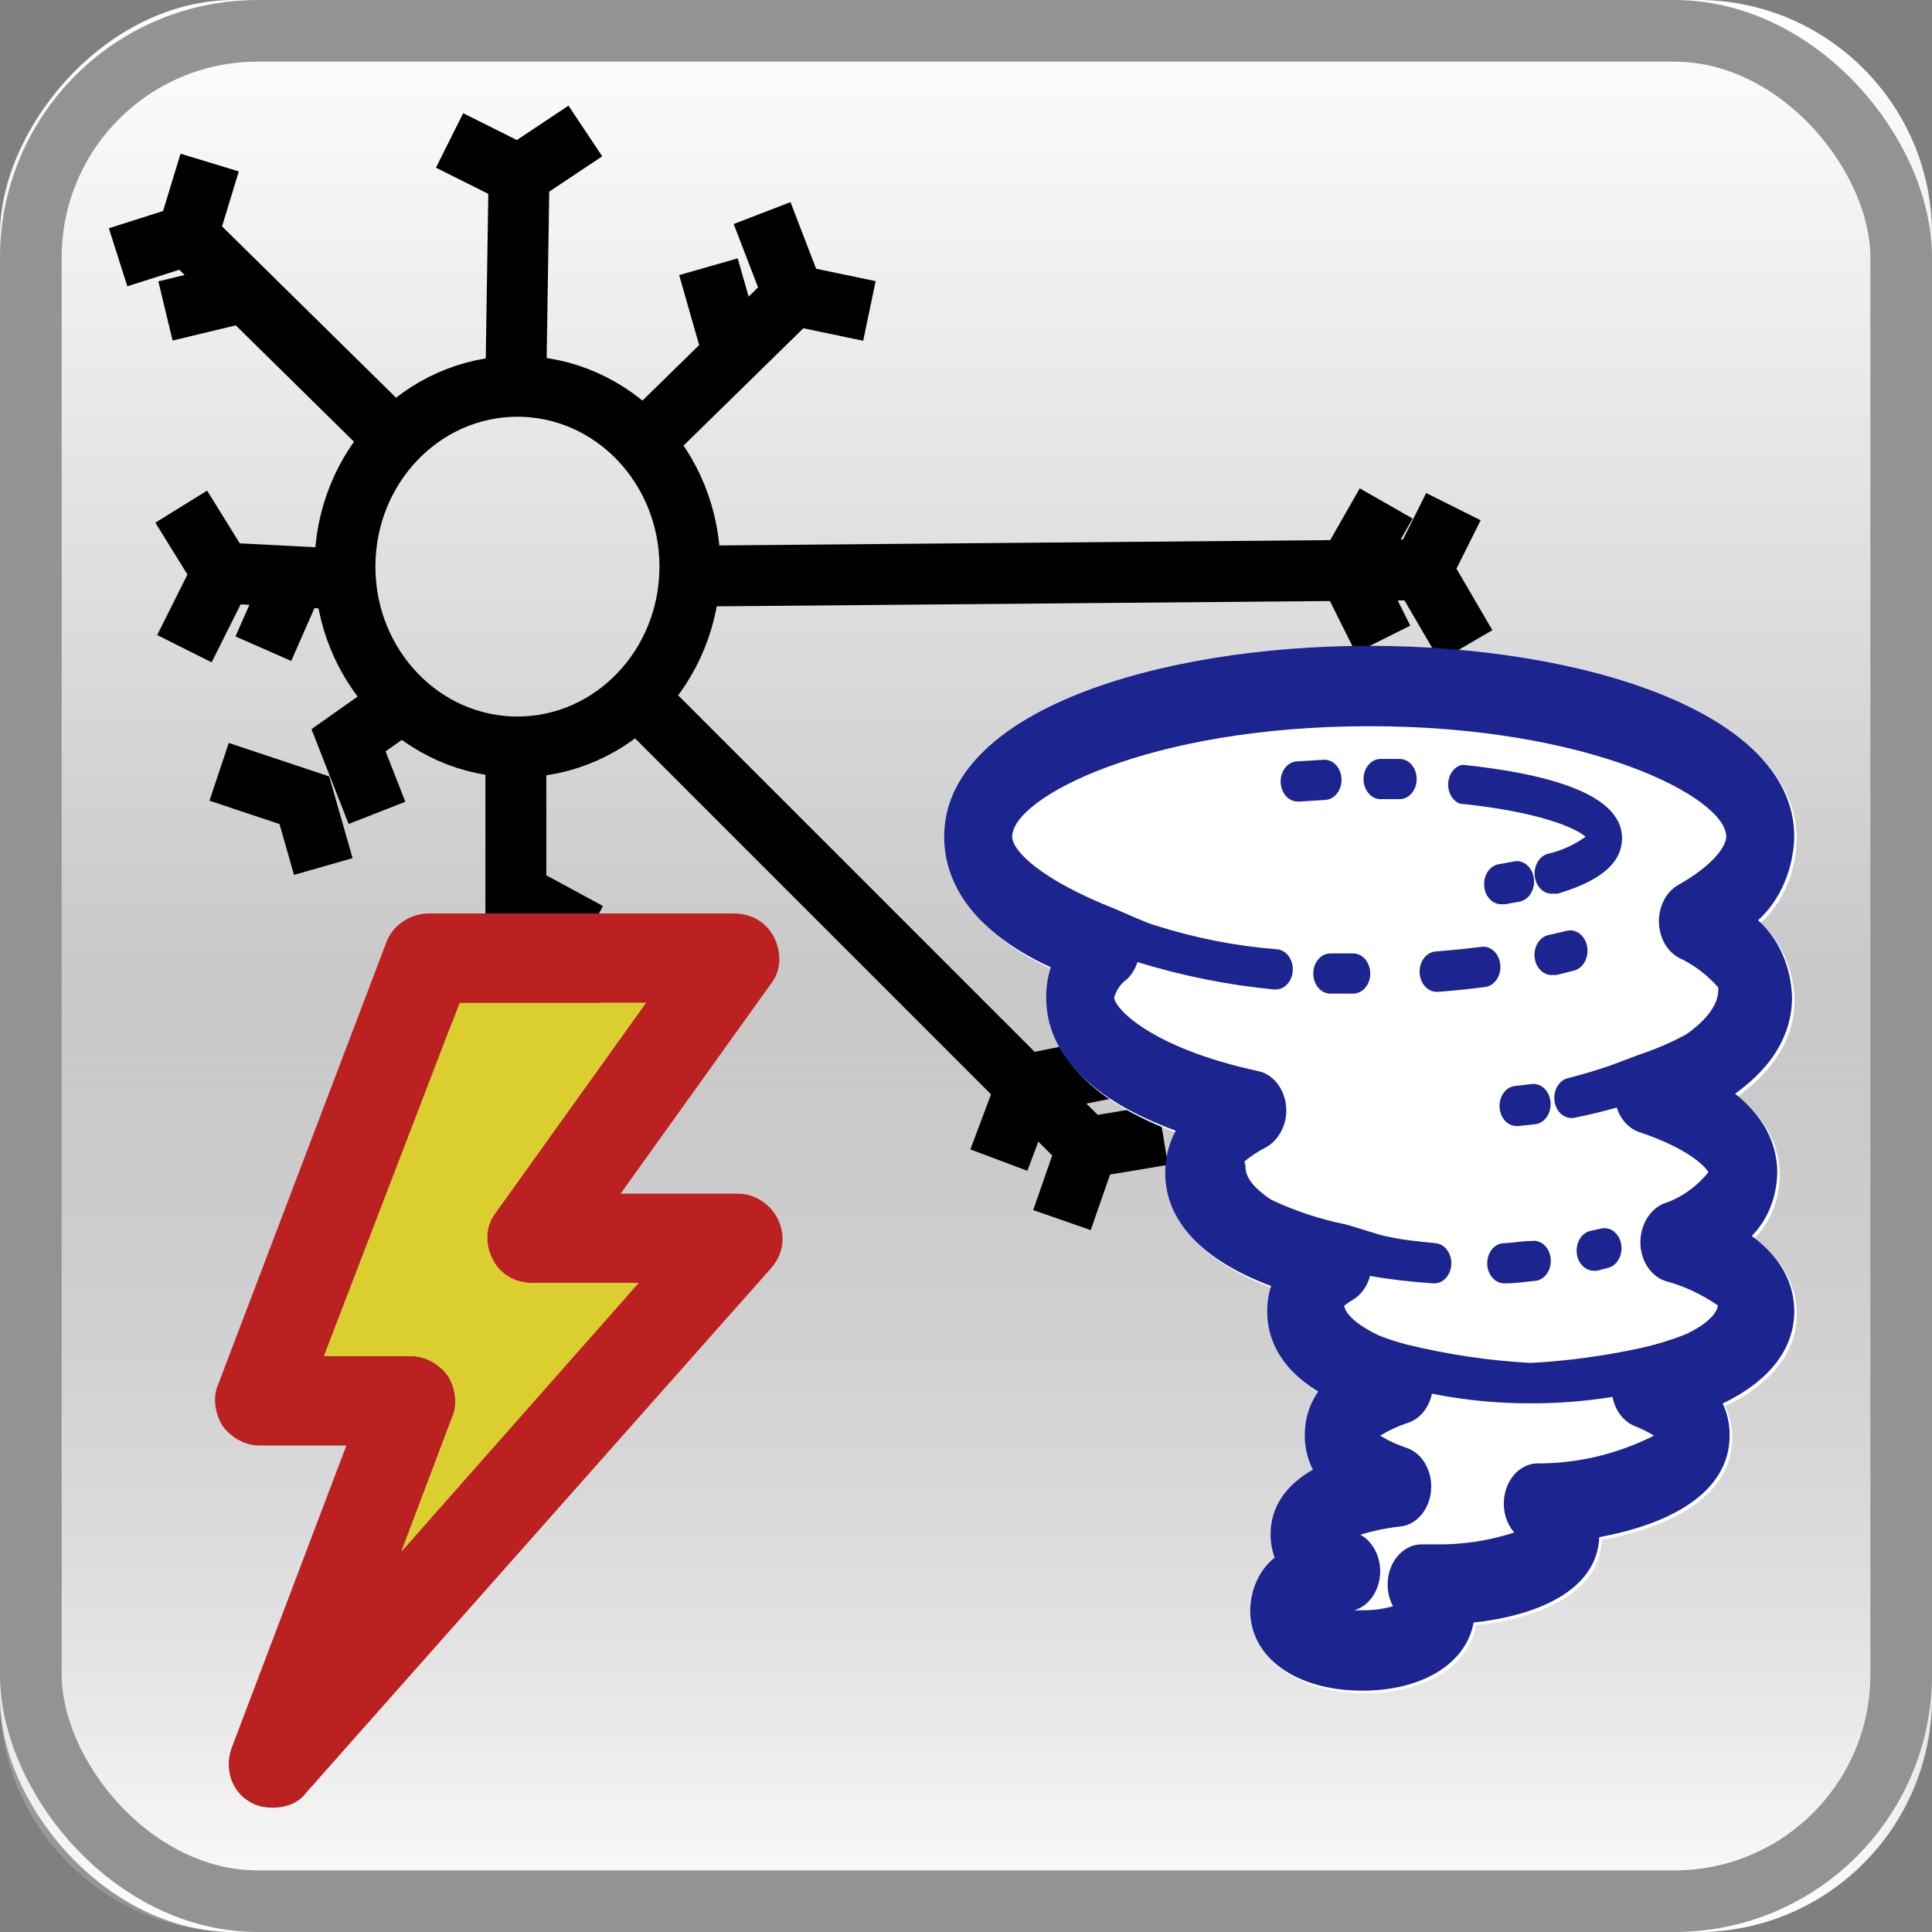 <?xml version="1.0" encoding="UTF-8" standalone="no"?>
<svg
   xmlns:dc="http://purl.org/dc/elements/1.1/"
   xmlns:cc="http://creativecommons.org/ns#"
   xmlns:rdf="http://www.w3.org/1999/02/22-rdf-syntax-ns#"
   xmlns:svg="http://www.w3.org/2000/svg"
   xmlns="http://www.w3.org/2000/svg"
   xmlns:sodipodi="http://sodipodi.sourceforge.net/DTD/sodipodi-0.dtd"
   xmlns:inkscape="http://www.inkscape.org/namespaces/inkscape"
   version="1.1"
   width="32"
   height="32"
   id="svg4588"
   sodipodi:docname="climatology_pi.svg"
   inkscape:version="0.92.2 5c3e80d, 2017-08-06">
  <rect width="100%" height="100%" fill="#808080" stroke="none"/>
  <sodipodi:namedview
     pagecolor="#ffffff"
     bordercolor="#666666"
     borderopacity="1"
     objecttolerance="10"
     gridtolerance="10"
     guidetolerance="10"
     inkscape:pageopacity="0"
     inkscape:pageshadow="2"
     inkscape:window-width="1277"
     inkscape:window-height="751"
     id="namedview1129"
     showgrid="false"
     inkscape:zoom="13.269438"
     inkscape:cx="20.524497"
     inkscape:cy="14.383971"
     inkscape:window-x="1"
     inkscape:window-y="0"
     inkscape:window-maximized="0"
     inkscape:current-layer="svg4588" />
  <defs
     id="defs4590">
    <linearGradient
       x1="73.009"
       x2="73.009"
       gradientTransform="matrix(1.033,0,0,1.033,-59.414,-1122.2)"
       y1="1086.4"
       gradientUnits="userSpaceOnUse"
       y2="1055.4"
       id="E">
      <stop
         offset="0"
         stop-color="#fff"
         id="stop4324" />
      <stop
         offset="1"
         stop-color="#939393"
         id="stop4326" />
    </linearGradient>
    <linearGradient
       x1="73.009"
       x2="73.009"
       gradientTransform="matrix(1.033,0,0,1.033,-59.414,-1090.2)"
       y1="1086.4"
       gradientUnits="userSpaceOnUse"
       y2="1070.9"
       id="F">
      <stop
         offset="0"
         stop-color="#fff"
         id="stop3297-5-3-1-9-9" />
      <stop
         offset="1"
         stop-opacity="0"
         stop-color="#fff"
         id="stop4354-4-5-0-3" />
    </linearGradient>
  </defs>
  <g
     transform="translate(-2.5e-4,-2.5002001e-4)"
     style="enable-background:new"
     id="g45718">
    <g
       id="g4276">
      <rect
         height="32"
         x="0"
         y="-32"
         width="32"
         ry="3.878"
         transform="scale(1,-1)"
         style="fill:url(#E);enable-background:new"
         id="rect4364" />
      <rect
         x="0"
         y="0.001"
         width="32"
         height="32"
         ry="3.878"
         style="fill:url(#F);enable-background:new"
         id="rect4366" />
      <rect
         x="0.511"
         y="0.511"
         width="30.979"
         height="30.979"
         ry="3.755"
         style="fill:none;stroke:#939393;stroke-width:1.021;stroke-linecap:round;stroke-linejoin:round;enable-background:new"
         id="rect4426" />
    </g>
  </g>
  <g
     id="g6"
     transform="matrix(0.466,0,0,0.466,2.237,2.483)" />
  <g
     id="g8"
     transform="matrix(0.466,0,0,0.466,2.237,2.483)" />
  <g
     id="g10"
     transform="matrix(0.466,0,0,0.466,2.237,2.483)" />
  <g
     id="g12"
     transform="matrix(0.466,0,0,0.466,2.237,2.483)" />
  <g
     id="g14"
     transform="matrix(0.466,0,0,0.466,2.237,2.483)" />
  <g
     id="g16"
     transform="matrix(0.466,0,0,0.466,2.237,2.483)" />
  <g
     id="g18"
     transform="matrix(0.466,0,0,0.466,2.237,2.483)" />
  <g
     id="g20"
     transform="matrix(0.466,0,0,0.466,2.237,2.483)" />
  <g
     id="g22"
     transform="matrix(0.466,0,0,0.466,2.237,2.483)" />
  <g
     id="g24"
     transform="matrix(0.466,0,0,0.466,2.237,2.483)" />
  <g
     id="g26"
     transform="matrix(0.466,0,0,0.466,2.237,2.483)" />
  <g
     id="g28"
     transform="matrix(0.466,0,0,0.466,2.237,2.483)" />
  <g
     id="g30"
     transform="matrix(0.466,0,0,0.466,2.237,2.483)" />
  <g
     id="g32"
     transform="matrix(0.466,0,0,0.466,2.237,2.483)" />
  <g
     id="g34"
     transform="matrix(0.466,0,0,0.466,2.237,2.483)" />
  <g
     id="g932"
     transform="matrix(0.406,0,0,-0.406,-491.884,349.923)"
     style="fill:none;stroke:#000000;stroke-width:2.484;stroke-miterlimit:4;stroke-dasharray:none">
    <ellipse
       id="ellipse928"
       ry="7.357"
       rx="7.036"
       transform="scale(1,-1)"
       cy="-838.763"
       cx="1232.646"
       style="stroke-width:2.484;stroke-miterlimit:4;stroke-dasharray:none" />
    <path
       id="path930"
       d="m 1237.733,843.786 6.182,6.053 m -11.333,-3.477 0.13,8.37 m -5.152,-10.688 -8.372,8.242 m 6.44,-14.038 -5.023,0.258 m 11.977,-6.954 v -9.402 m 5.022,11.205 18.288,-18.288 m -16.098,23.31 29.75,0.258 m -1.456,2.705 -1.545,-2.705 1.416,-2.834 m 2.871,5.409 -1.287,-2.575 1.803,-3.09 m -28.719,17.642 1.288,-3.348 3.09,-0.645 m -6.567,1.804 1.03,-3.606 m -11.591,8.758 2.834,-1.417 2.705,1.803 m -19.061,-5.152 2.833,0.902 0.902,2.962 m -1.803,-6.053 3.22,0.773 m -2.577,-8.758 1.675,-2.704 -1.545,-3.09 m 3.22,-0.001 1.416,3.22 m -3.22,-8.242 3.477,-1.16 0.773,-2.704 m 2.189,2.189 -1.16,2.962 2.19,1.546 m 1.805,-12.621 2.832,1.545 3.09,-1.802 m -0.128,3.477 -3.09,1.674 m 19.832,-10.947 1.16,3.09 3.218,0.645 m -1.804,-6.182 1.032,2.962 3.09,0.516"
       inkscape:connector-curvature="0"
       style="stroke-width:2.484;stroke-miterlimit:4;stroke-dasharray:none" />
  </g>
  <path
     id="path1286"
     d="M 12.895,20.215 C 12.771,19.943 12.5,19.771 12.228,19.771 H 10.279 l 2.493,-3.48 c 0.173,-0.222 0.173,-0.518 0.049,-0.765 C 12.697,15.278 12.451,15.13 12.154,15.13 H 7.094 c -0.296,0 -0.592,0.197 -0.691,0.469 l -2.789,7.331 c -0.099,0.222 -0.049,0.494 0.074,0.691 0.148,0.197 0.37,0.321 0.617,0.321 v 0 H 5.737 L 3.836,28.953 c -0.123,0.346 0,0.716 0.296,0.889 0.123,0.074 0.247,0.099 0.395,0.099 0.197,0 0.42,-0.074 0.543,-0.247 l 7.701,-8.688 c 0.197,-0.222 0.247,-0.518 0.123,-0.79 z m -6.245,5.479 0.839,-2.221 c 0.099,-0.222 0.049,-0.494 -0.074,-0.691 C 7.267,22.584 7.045,22.461 6.798,22.461 v 0 H 5.367 l 2.246,-5.85 h 3.085 l -2.493,3.48 c -0.173,0.222 -0.173,0.518 -0.049,0.765 0.123,0.247 0.37,0.395 0.666,0.395 h 1.752 z"
     inkscape:connector-curvature="0"
     style="fill:#bc2122;stroke-width:0.247" />
  <path
     style="opacity:1;fill:#dacf2f;fill-opacity:1;stroke:#dd2a2b;stroke-width:0;stroke-miterlimit:4;stroke-dasharray:none;stroke-opacity:1"
     d="m 7.613,16.61 -2.246,5.85 h 1.432 c 0.247,0 0.469,0.125 0.617,0.322 0.123,0.197 0.173,0.469 0.074,0.691 L 6.652,25.694 10.576,21.251 H 8.824 c -0.296,0 -0.543,-0.148 -0.666,-0.395 -0.123,-0.247 -0.124,-0.543 0.049,-0.766 l 2.492,-3.48 z"
     id="rect1298"
     inkscape:connector-curvature="0"
     sodipodi:nodetypes="ccsccccscccc" />
  <g
     id="g1365"
     style="fill:#1b248f"
     transform="matrix(0.033,0,0,0.039,32.938,5.298)">
    <g
       id="g1363"
       style="fill:#1b248f" />
  </g>
  <g
     id="g1367"
     style="fill:#1b248f"
     transform="matrix(0.033,0,0,0.039,32.938,5.298)" />
  <g
     id="g1369"
     style="fill:#1b248f"
     transform="matrix(0.033,0,0,0.039,32.938,5.298)" />
  <g
     id="g1371"
     style="fill:#1b248f"
     transform="matrix(0.033,0,0,0.039,32.938,5.298)" />
  <g
     id="g1373"
     style="fill:#1b248f"
     transform="matrix(0.033,0,0,0.039,32.938,5.298)" />
  <g
     id="g1375"
     style="fill:#1b248f"
     transform="matrix(0.033,0,0,0.039,32.938,5.298)" />
  <g
     id="g1377"
     style="fill:#1b248f"
     transform="matrix(0.033,0,0,0.039,32.938,5.298)" />
  <g
     id="g1379"
     style="fill:#1b248f"
     transform="matrix(0.033,0,0,0.039,32.938,5.298)" />
  <g
     id="g1381"
     style="fill:#1b248f"
     transform="matrix(0.033,0,0,0.039,32.938,5.298)" />
  <g
     id="g1383"
     style="fill:#1b248f"
     transform="matrix(0.033,0,0,0.039,32.938,5.298)" />
  <g
     id="g1385"
     style="fill:#1b248f"
     transform="matrix(0.033,0,0,0.039,32.938,5.298)" />
  <g
     id="g1387"
     style="fill:#1b248f"
     transform="matrix(0.033,0,0,0.039,32.938,5.298)" />
  <g
     id="g1389"
     style="fill:#1b248f"
     transform="matrix(0.033,0,0,0.039,32.938,5.298)" />
  <g
     id="g1391"
     style="fill:#1b248f"
     transform="matrix(0.033,0,0,0.039,32.938,5.298)" />
  <g
     id="g1393"
     style="fill:#1b248f"
     transform="matrix(0.033,0,0,0.039,32.938,5.298)" />
  <g
     id="g1395"
     style="fill:#1b248f"
     transform="matrix(0.033,0,0,0.039,32.938,5.298)" />
  <g
     id="g1511"
     transform="translate(6.701,3.268)">
    <g
       transform="matrix(0.033,0,0,0.039,22.267,2.741)"
       id="g1303"
       style="fill:#ffffff">
      <path
         sodipodi:nodetypes="ccccccssccccccccccccscccccc"
         id="path1301"
         d="m 2.682,371.964 c 7.917,-6.715 12.577,-16.501 12.8,-26.88 0,-9.899 -4.437,-22.272 -21.163,-33.536 22.784,-13.824 28.587,-29.013 28.587,-40.875 -0.42,-12.947 -6.698,-25.002 -17.067,-32.768 11.082,-8.503 17.756,-21.537 18.176,-35.499 0,-53.247 -107.349,-81.066 -213.333,-81.066 -105.984,0 -213.334,27.819 -213.334,81.067 0,16.213 9.899,38.4 53.504,55.467 -1.544,4.09 -2.325,8.428 -2.304,12.8 0,23.979 22.784,43.52 65.024,56.576 -3.427,5.319 -5.263,11.507 -5.291,17.835 0,20.565 18.603,37.205 53.163,48.128 -1.308,3.433 -1.973,7.078 -1.963,10.752 0,10.496 5.205,23.552 25.6,34.133 -4.328,5.07 -6.716,11.51 -6.741,18.176 -0.09,5.267 1.332,10.449 4.096,14.933 -13.824,6.656 -21.248,16.043 -21.248,27.392 -0.02,3.434 0.678,6.835 2.048,9.984 -7.517,4.984 -12.11,13.34 -12.288,22.357 0,20.139 23.125,34.133 56.32,34.133 30.208,0 52.139,-11.605 55.808,-28.928 31.744,-2.901 62.037,-13.568 63.061,-36.267 35.243,-5.461 65.451,-18.773 65.451,-43.264 0.015,-4.721 -1.19,-9.365 -3.499,-13.483 23.381,-9.557 35.925,-23.125 35.925,-39.168 0.001,-9.556 -4.436,-21.503 -21.332,-31.999 z"
         inkscape:connector-curvature="0"
         style="fill:#ffffff" />
    </g>
    <g
       style="fill:#1b248f"
       transform="matrix(0.033,0,0,0.039,8.656,7.429)"
       id="g1237">
      <g
         style="fill:#1b248f"
         id="g1090">
        <g
           style="fill:#1b248f"
           id="g1088">
          <path
             style="fill:#1b248f"
             inkscape:connector-curvature="0"
             d="m 413.867,250.624 c 7.917,-6.715 12.577,-16.501 12.8,-26.88 0,-9.899 -4.437,-22.272 -21.163,-33.536 22.784,-13.824 28.587,-29.013 28.587,-40.875 -0.42,-12.947 -6.698,-25.002 -17.067,-32.768 C 428.106,108.062 434.78,95.028 435.2,81.066 435.2,27.819 327.851,0 221.867,0 115.883,0 8.533,27.819 8.533,81.067 c 0,16.213 9.899,38.4 53.504,55.467 -1.544,4.09 -2.325,8.428 -2.304,12.8 0,23.979 22.784,43.52 65.024,56.576 -3.427,5.319 -5.263,11.507 -5.291,17.835 0,20.565 18.603,37.205 53.163,48.128 -1.308,3.433 -1.973,7.078 -1.963,10.752 0,10.496 5.205,23.552 25.6,34.133 -4.328,5.07 -6.716,11.51 -6.741,18.176 -0.09,5.267 1.332,10.449 4.096,14.933 -13.824,6.656 -21.248,16.043 -21.248,27.392 -0.02,3.434 0.678,6.835 2.048,9.984 -7.517,4.984 -12.11,13.34 -12.288,22.357 0,20.139 23.125,34.133 56.32,34.133 30.208,0 52.139,-11.605 55.808,-28.928 31.744,-2.901 62.037,-13.568 63.061,-36.267 35.243,-5.461 65.451,-18.773 65.451,-43.264 0.015,-4.721 -1.19,-9.365 -3.499,-13.483 23.381,-9.557 35.925,-23.125 35.925,-39.168 10e-4,-9.556 -4.436,-21.503 -21.332,-31.999 z M 305.92,347.221 c -9.42,0.315 -16.802,8.207 -16.487,17.627 0.148,4.44 2.022,8.647 5.223,11.728 -12.978,3.558 -26.396,5.253 -39.851,5.035 h -6.144 c -9.422,-0.27 -17.278,7.15 -17.548,16.572 -0.098,3.435 0.843,6.82 2.7,9.711 -5.033,1.183 -10.19,1.756 -15.36,1.707 h -4.096 c 9.156,-2.239 14.763,-11.477 12.523,-20.633 -1.238,-5.06 -4.718,-9.277 -9.451,-11.452 6.604,-1.725 13.34,-2.895 20.139,-3.499 9.382,-0.907 16.252,-9.248 15.345,-18.63 -0.671,-6.94 -5.496,-12.775 -12.188,-14.736 -4.631,-1.276 -9.12,-3.02 -13.397,-5.205 4.545,-2.339 9.321,-4.198 14.251,-5.547 5.833,-1.707 10.319,-6.387 11.776,-12.288 16.352,2.765 32.909,4.136 49.493,4.096 13.757,0.03 27.499,-0.882 41.131,-2.731 1.304,5.768 5.502,10.449 11.093,12.373 3.352,1.09 6.606,2.46 9.728,4.096 -18.619,7.897 -38.656,11.904 -58.88,11.776 z m 71.253,-245.76 c -8.554,3.959 -12.278,14.103 -8.319,22.657 1.699,3.671 4.648,6.62 8.319,8.319 7.388,2.872 14.142,7.163 19.883,12.629 -0.032,0.426 -0.032,0.854 0,1.28 0,5.717 -5.461,12.373 -16.128,18.688 -7.557,3.454 -15.375,6.308 -23.381,8.533 l -15.275,4.864 c -4.437,1.195 -9.728,2.816 -20.395,5.12 -4.639,0.783 -7.769,5.173 -6.997,9.813 0.676,4.173 4.306,7.222 8.533,7.168 h 0.853 c 7.765,-1.28 15.019,-2.816 21.845,-4.437 1.896,5.057 6.074,8.918 11.264,10.411 24.149,6.827 32.939,14.336 34.731,17.067 -6.242,6.445 -14.117,11.076 -22.784,13.397 -5.505,2.098 -9.601,6.803 -10.923,12.544 -2.047,9.002 3.435,18 12.373,20.309 9.181,2.085 17.988,5.568 26.112,10.325 -0.427,3.499 -6.229,8.533 -17.067,12.544 -7.261,2.372 -14.673,4.253 -22.187,5.632 -18.045,3.295 -36.29,5.376 -54.613,6.229 -20.879,-0.953 -41.651,-3.549 -62.123,-7.765 -5.376,-1.195 -9.984,-2.475 -13.995,-3.84 -11.093,-4.437 -17.067,-9.131 -17.579,-12.715 1.432,-0.933 2.913,-1.788 4.437,-2.56 4.08,-2.076 7.154,-5.704 8.533,-10.069 10.325,1.536 21.077,2.56 31.829,3.157 h 0.427 c 4.713,0 8.533,-3.82 8.533,-8.533 0.006,-4.551 -3.561,-8.306 -8.107,-8.533 -10.752,-0.939 -16.043,-1.365 -25.088,-2.987 l -2.389,-0.512 c -6.912,-1.707 -15.36,-4.096 -18.176,-4.608 -12.53,-2.155 -24.799,-5.616 -36.608,-10.325 -8.533,-4.693 -12.885,-9.557 -12.885,-13.483 -0.038,-0.966 -0.24,-1.918 -0.597,-2.816 3.226,-2.223 6.655,-4.137 10.24,-5.717 5.52,-2.358 9.492,-7.324 10.581,-13.227 1.4,-9.107 -4.681,-17.681 -13.739,-19.371 -54.699,-9.984 -72.448,-27.051 -72.448,-31.317 1.141,-3.22 3.376,-5.938 6.315,-7.68 2.423,-1.915 4.281,-4.451 5.376,-7.339 22.377,5.834 45.218,9.717 68.267,11.605 h 0.768 c 4.713,0.212 8.705,-3.437 8.917,-8.149 0.212,-4.713 -3.436,-8.705 -8.149,-8.917 -20.713,-1.37 -41.237,-4.8 -61.269,-10.24 -4.437,-1.024 -16.469,-5.717 -19.371,-6.741 C 57.173,99.413 42.667,87.04 42.667,81.067 c 0,-16.555 68.267,-46.933 179.2,-46.933 110.933,0 179.2,30.379 179.2,46.933 0,3.328 -5.035,11.349 -23.894,20.394 z"
             id="path1086" />
        </g>
      </g>
      <g
         style="fill:#1b248f"
         id="g1096">
        <g
           style="fill:#1b248f"
           id="g1094">
          <path
             style="fill:#1b248f"
             inkscape:connector-curvature="0"
             d="m 312.875,193.749 c -0.495,-4.713 -4.716,-8.132 -9.429,-7.637 l -7.851,0.768 c -4.713,0.118 -8.438,4.034 -8.32,8.747 0.118,4.713 4.034,8.438 8.747,8.32 h 0.683 l 8.533,-0.768 c 4.712,-0.495 8.132,-4.717 7.637,-9.43 z"
             id="path1092" />
        </g>
      </g>
      <g
         style="fill:#1b248f"
         id="g1102">
        <g
           style="fill:#1b248f"
           id="g1100">
          <path
             style="fill:#1b248f"
             inkscape:connector-curvature="0"
             d="m 304.487,252.672 c -0.406,0 -0.811,0.028 -1.213,0.085 -4.437,0 -8.96,0.768 -13.653,0.939 -4.713,0 -8.533,3.82 -8.533,8.533 0,4.713 3.82,8.533 8.533,8.533 h 0.512 c 4.864,0 9.643,-0.597 14.336,-1.024 4.713,0.005 8.537,-3.812 8.542,-8.524 0.006,-4.713 -3.811,-8.537 -8.524,-8.542 z"
             id="path1098" />
        </g>
      </g>
      <g
         style="fill:#1b248f"
         id="g1108">
        <g
           style="fill:#1b248f"
           id="g1106">
          <path
             style="fill:#1b248f"
             inkscape:connector-curvature="0"
             d="m 348.225,253.708 c -1.129,-4.362 -5.454,-7.095 -9.878,-6.241 l -5.547,1.024 c -4.619,0.938 -7.602,5.442 -6.665,10.061 0.808,3.98 4.31,6.839 8.371,6.835 h 1.707 l 5.888,-1.28 c 4.563,-1.181 7.304,-5.837 6.124,-10.399 z"
             id="path1104" />
        </g>
      </g>
      <g
         style="fill:#1b248f"
         id="g1114">
        <g
           style="fill:#1b248f"
           id="g1112">
          <path
             style="fill:#1b248f"
             inkscape:connector-curvature="0"
             d="m 213.845,130.645 h -11.179 -0.341 c -4.713,0 -8.533,3.82 -8.533,8.533 0,4.713 3.821,8.533 8.533,8.533 h 11.52 c 4.713,0 8.533,-3.82 8.533,-8.533 0,-4.713 -3.82,-8.533 -8.533,-8.533 z"
             id="path1110" />
        </g>
      </g>
      <g
         style="fill:#1b248f"
         id="g1120">
        <g
           style="fill:#1b248f"
           id="g1118">
          <path
             style="fill:#1b248f"
             inkscape:connector-curvature="0"
             d="m 287.659,135.424 c -0.518,-4.713 -4.759,-8.113 -9.472,-7.595 -7.396,0.796 -14.962,1.451 -22.699,1.963 -4.736,0.141 -8.461,4.096 -8.32,8.832 0.141,4.736 4.096,8.461 8.832,8.32 h 0.512 c 8.021,-0.512 15.872,-1.195 23.552,-2.048 4.713,-0.518 8.113,-4.759 7.595,-9.472 z"
             id="path1116" />
        </g>
      </g>
      <g
         style="fill:#1b248f"
         id="g1126">
        <g
           style="fill:#1b248f"
           id="g1124">
          <path
             style="fill:#1b248f"
             inkscape:connector-curvature="0"
             d="m 331.264,127.829 c -0.919,-4.689 -5.465,-7.746 -10.155,-6.827 l -8.533,1.707 c -4.713,0.448 -8.17,4.631 -7.723,9.344 0.448,4.713 4.631,8.17 9.344,7.723 h 1.707 l 8.533,-1.792 c 4.69,-0.919 7.746,-5.465 6.827,-10.155 z"
             id="path1122" />
        </g>
      </g>
      <g
         style="fill:#1b248f"
         id="g1132">
        <g
           style="fill:#1b248f"
           id="g1130">
          <path
             style="fill:#1b248f"
             inkscape:connector-curvature="0"
             d="m 304.512,98.688 c -0.778,-4.713 -5.229,-7.903 -9.941,-7.125 l -7.083,1.109 c -4.713,0.33 -8.266,4.418 -7.936,9.131 0.33,4.713 4.418,8.266 9.131,7.936 h 1.451 l 7.253,-1.109 c 4.712,-0.778 7.903,-5.229 7.125,-9.942 z"
             id="path1128" />
        </g>
      </g>
      <g
         style="fill:#1b248f"
         id="g1138">
        <g
           style="fill:#1b248f"
           id="g1136">
          <path
             style="fill:#1b248f"
             inkscape:connector-curvature="0"
             d="m 268.629,50.517 c -4.651,0.764 -7.801,5.154 -7.037,9.804 0.505,3.075 2.647,5.63 5.586,6.665 40.96,3.584 58.283,10.496 63.317,14.08 -5.589,3.362 -11.705,5.757 -18.091,7.083 -4.713,0.589 -8.056,4.887 -7.467,9.6 0.589,4.713 4.887,8.056 9.6,7.467 0.708,0.089 1.425,0.089 2.133,0 13.739,-3.584 32.085,-9.899 32.085,-23.552 0.002,-15.957 -26.963,-26.453 -80.126,-31.147 z"
             id="path1134" />
        </g>
      </g>
      <g
         style="fill:#1b248f"
         id="g1144">
        <g
           style="fill:#1b248f"
           id="g1142">
          <path
             style="fill:#1b248f"
             inkscape:connector-curvature="0"
             d="m 237.141,48.043 h -9.728 c -4.713,0.071 -8.476,3.948 -8.405,8.661 0.071,4.713 3.948,8.476 8.661,8.405 h 9.472 c 4.713,0 8.533,-3.82 8.533,-8.533 0,-4.713 -3.82,-8.533 -8.533,-8.533 z"
             id="path1140" />
        </g>
      </g>
      <g
         style="fill:#1b248f"
         id="g1150">
        <g
           style="fill:#1b248f"
           id="g1148">
          <path
             style="fill:#1b248f"
             inkscape:connector-curvature="0"
             d="m 199.083,48.384 -13.397,0.683 c -4.713,0.141 -8.419,4.076 -8.277,8.789 0.142,4.713 4.077,8.419 8.789,8.277 h 0.512 0.085 l 12.971,-0.683 c 4.713,-0.188 8.38,-4.162 8.192,-8.875 -0.189,-4.712 -4.162,-8.379 -8.875,-8.191 z"
             id="path1146" />
        </g>
      </g>
      <g
         style="fill:#1b248f"
         id="g1152" />
      <g
         style="fill:#1b248f"
         id="g1154" />
      <g
         style="fill:#1b248f"
         id="g1156" />
      <g
         style="fill:#1b248f"
         id="g1158" />
      <g
         style="fill:#1b248f"
         id="g1160" />
      <g
         style="fill:#1b248f"
         id="g1162" />
      <g
         style="fill:#1b248f"
         id="g1164" />
      <g
         style="fill:#1b248f"
         id="g1166" />
      <g
         style="fill:#1b248f"
         id="g1168" />
      <g
         style="fill:#1b248f"
         id="g1170" />
      <g
         style="fill:#1b248f"
         id="g1172" />
      <g
         style="fill:#1b248f"
         id="g1174" />
      <g
         style="fill:#1b248f"
         id="g1176" />
      <g
         style="fill:#1b248f"
         id="g1178" />
      <g
         style="fill:#1b248f"
         id="g1180" />
    </g>
  </g>
</svg>
